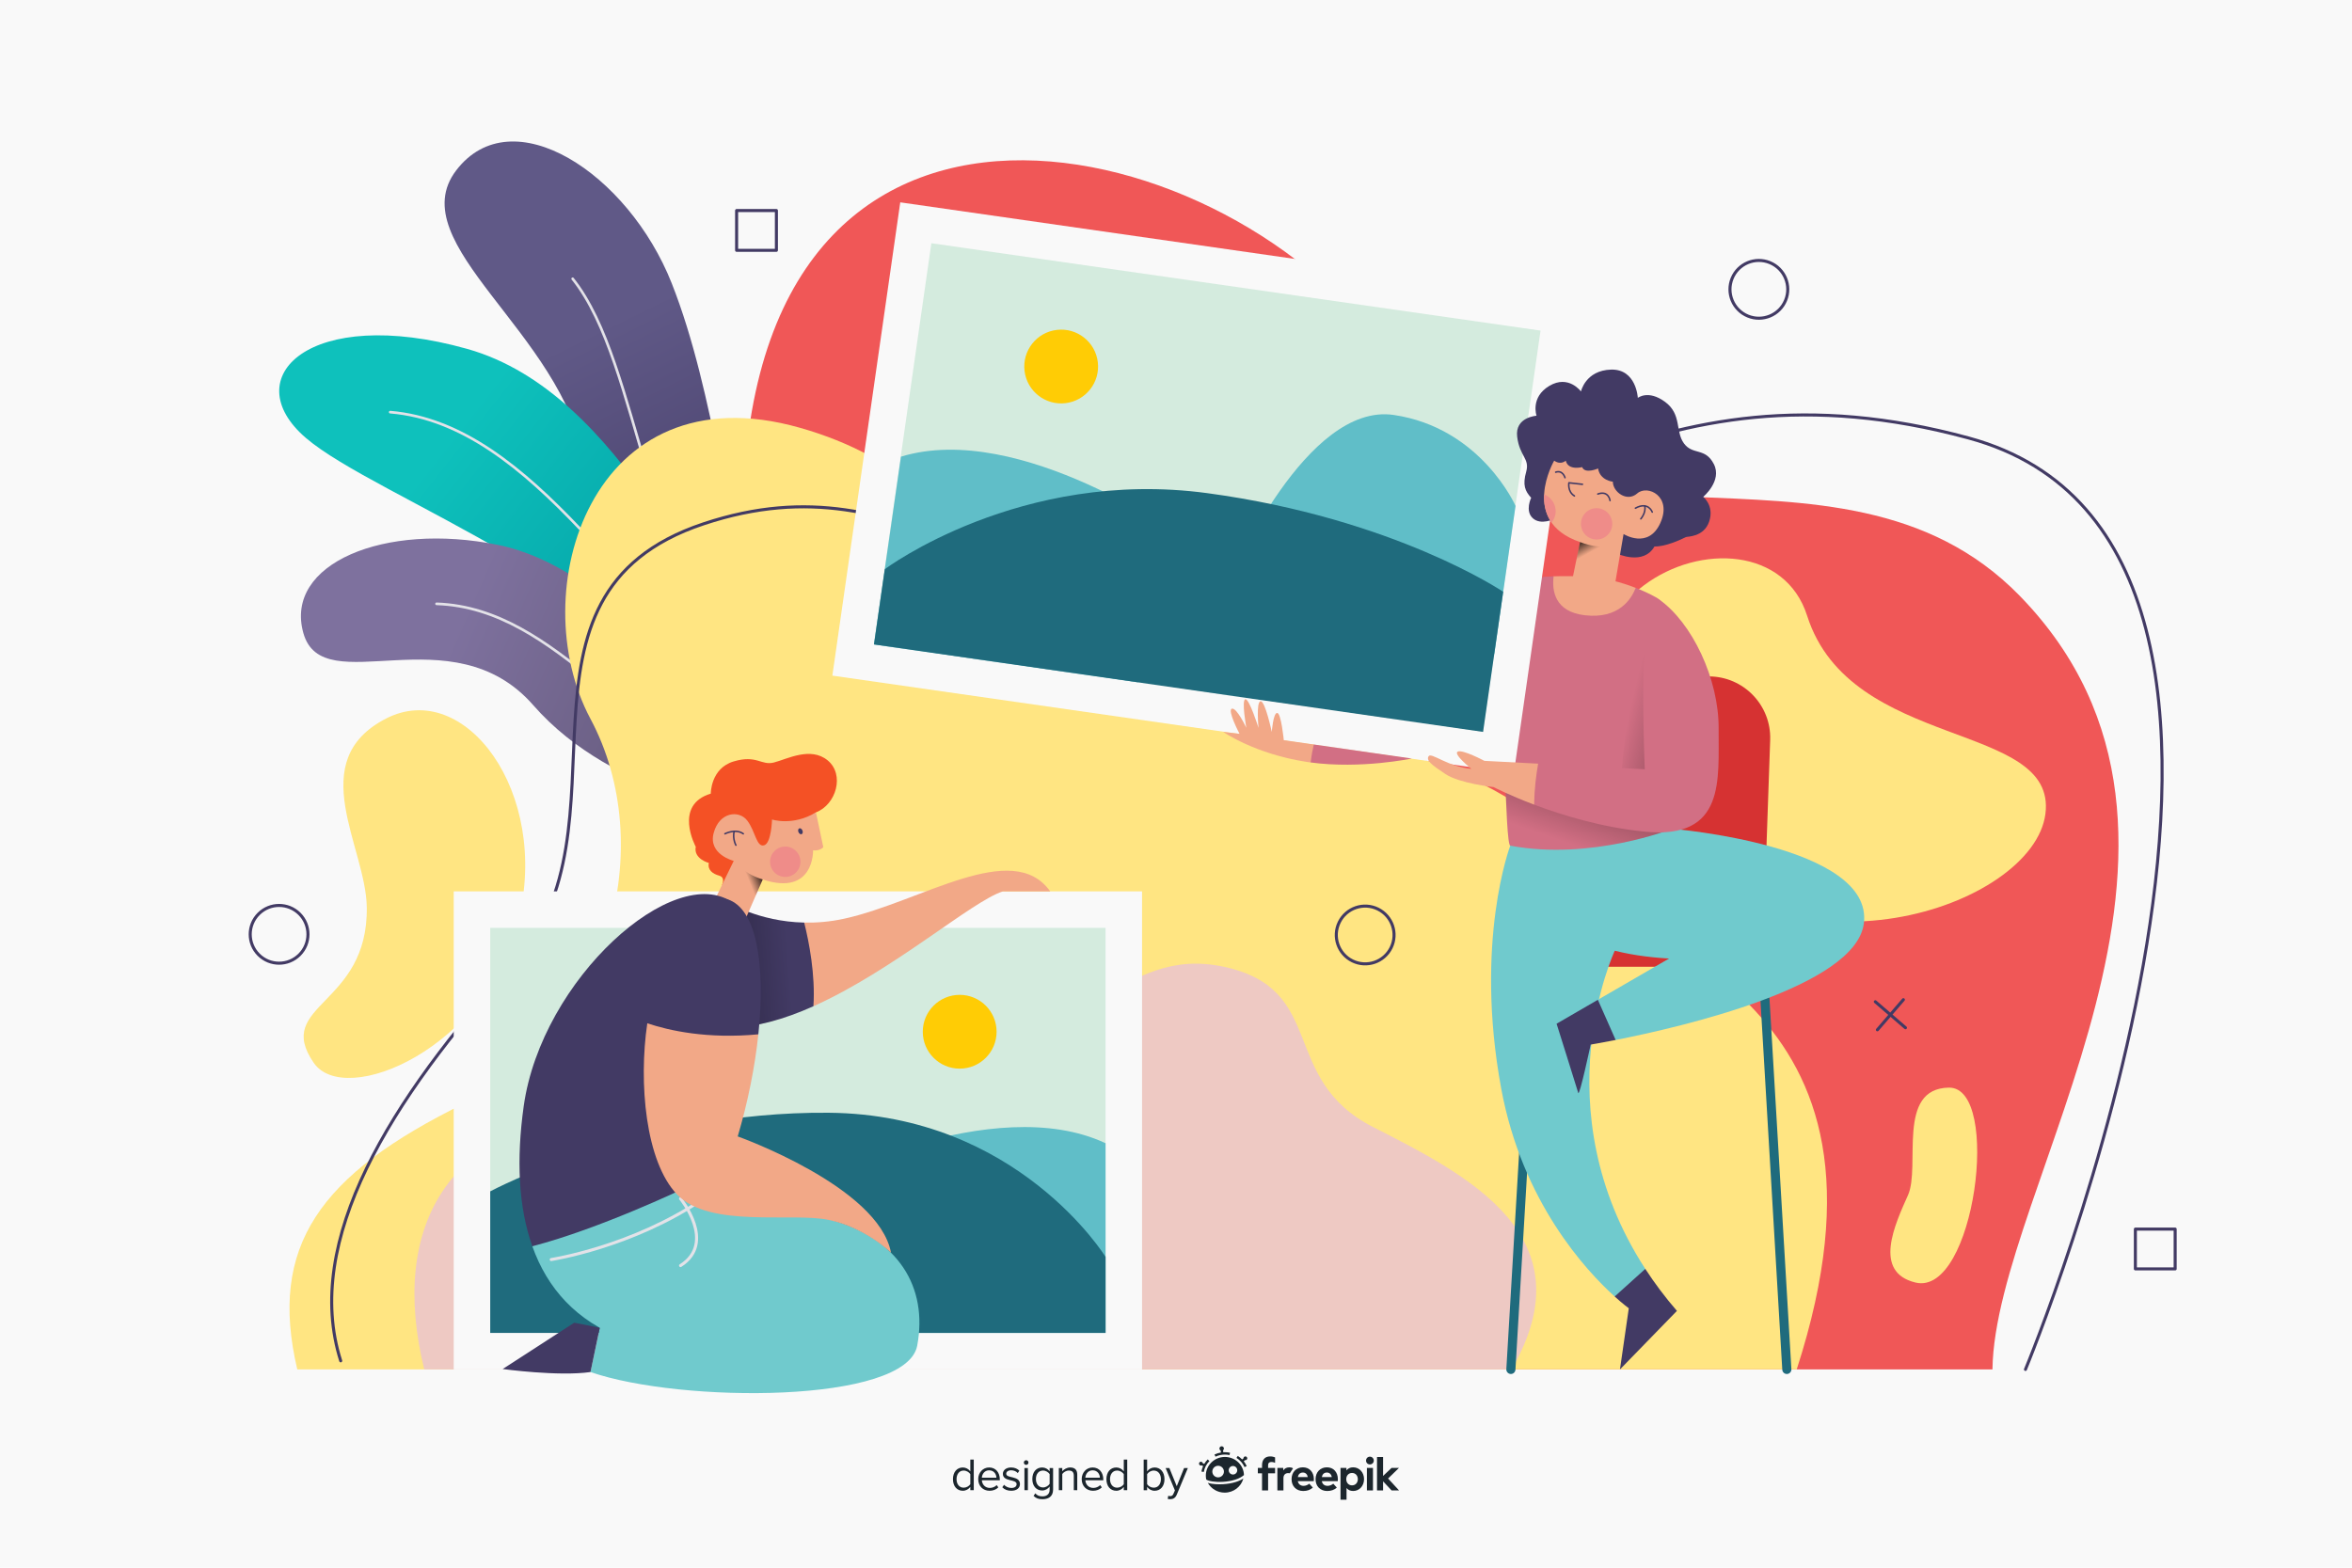 <?xml version="1.0" encoding="utf-8"?>
<!-- Generator: Adobe Illustrator 27.5.0, SVG Export Plug-In . SVG Version: 6.00 Build 0)  -->
<svg version="1.1" xmlns="http://www.w3.org/2000/svg" xmlns:xlink="http://www.w3.org/1999/xlink" x="0px" y="0px"
	 viewBox="0 0 750 500" style="enable-background:new 0 0 750 500;" xml:space="preserve">
<g id="BACKGROUND_1_">
	<rect style="fill:#F9F9F9;" width="750" height="500"/>
</g>
<g id="OBJECTS">
	<g>
		<g>
			
				<linearGradient id="SVGID_1_" gradientUnits="userSpaceOnUse" x1="-239.556" y1="203.602" x2="-191.263" y2="105.245" gradientTransform="matrix(-1 0 0 1 -1.967 0)">
				<stop  offset="0" style="stop-color:#423A64"/>
				<stop  offset="1" style="stop-color:#605987"/>
			</linearGradient>
			<path style="fill:url(#SVGID_1_);" d="M242.274,203.274c-10.338-31.954-14.178-77.736-28.06-112.884
				c-13.882-35.149-50.958-59.369-68.75-36.035c-17.792,23.334,34.192,51.985,40.69,92.45c6.498,40.465,22.743,74.728,56.12,87.428
				V203.274z"/>
			
				<path style="fill:none;stroke:#E3E2E8;stroke-width:0.84;stroke-linecap:round;stroke-linejoin:round;stroke-miterlimit:10;" d="
				M182.61,88.913c22.152,27.764,22.152,94.747,59.664,130.371"/>
		</g>
		<g>
			
				<linearGradient id="SVGID_00000164471551419485999020000005844955583361011134_" gradientUnits="userSpaceOnUse" x1="-244.624" y1="215.564" x2="-146.267" y2="138.474" gradientTransform="matrix(-1 0 0 1 -1.967 0)">
				<stop  offset="0" style="stop-color:#00969E"/>
				<stop  offset="1" style="stop-color:#0EC1BC"/>
			</linearGradient>
			<path style="fill:url(#SVGID_00000164471551419485999020000005844955583361011134_);" d="M242.274,211.785
				c-18.018-16.245-43.124-86.441-93.336-100.521c-50.212-14.081-73.841,9.186-51.394,28.419s103.674,46.406,141.776,103.116
				L242.274,211.785z"/>
			
				<path style="fill:none;stroke:#E3E2E8;stroke-width:0.84;stroke-linecap:round;stroke-linejoin:round;stroke-miterlimit:10;" d="
				M124.423,131.445c45.782,3.84,77.079,63.683,116.368,95.908"/>
		</g>
		<g>
			
				<linearGradient id="SVGID_00000071529375451383641900000006322131333201107852_" gradientUnits="userSpaceOnUse" x1="-242.585" y1="238.512" x2="-148.659" y2="197.752" gradientTransform="matrix(-1 0 0 1 -1.967 0)">
				<stop  offset="0" style="stop-color:#605575"/>
				<stop  offset="1" style="stop-color:#7E719E"/>
			</linearGradient>
			<path style="fill:url(#SVGID_00000071529375451383641900000006322131333201107852_);" d="M238.508,230.024
				c-19.051-8.418-43.695-48.919-79.777-56.248S90.53,179.757,96.732,201.9c6.203,22.143,47.406-6.655,73.325,23.029
				c25.918,29.684,70.734,34.649,70.734,34.649L238.508,230.024z"/>
			
				<path style="fill:none;stroke:#E3E2E8;stroke-width:0.84;stroke-linecap:round;stroke-linejoin:round;stroke-miterlimit:10;" d="
				M139.204,192.586c39.382,1.329,62.111,46.446,100.645,54.79"/>
		</g>
	</g>
	<g>
		<path style="fill:#F05757;" d="M635.351,436.767c0.768-58.072,83.944-169.409,8.732-246.699
			c-58.413-60.026-154.744-0.014-199.161-73.002C400.505,44.078,242.374,0.404,237.018,158.467
			c-5.356,158.063,127.16,278.3,127.16,278.3H635.351z"/>
		<g>
			<path style="fill:#FFE582;" d="M94.796,436.767c-9.21-39.141,6.907-62.165,53.467-84.933
				c46.56-22.768,61.653-82.119,40.036-122.54c-21.617-40.42,0.128-111.795,66.77-92.864
				c66.642,18.931,60.502,75.965,118.318,86.589c57.816,10.624,110.516,21.88,129.575,52.323
				c19.059,30.443,108.853,41.188,69.968,161.425H94.796z"/>
			<path style="fill:#FFE582;" d="M100.019,338.951c9.973,14.538,55.113-4.498,65.277-45.381
				c10.164-40.883-17.122-77.35-42.238-64.374c-26.231,13.552-6.375,40.835-6.099,60.171
				C117.411,320.946,87.144,320.183,100.019,338.951z"/>
			<path style="fill:#FFE582;" d="M610.796,409.054c18.884,4.572,27.551-62.421,10.666-62.165
				c-16.884,0.256-8.954,25.104-13.047,34.297C604.322,390.379,597.06,405.728,610.796,409.054z"/>
			<path style="fill:#FFE582;" d="M528.564,265.925c41.057,50.173,119.834,23.461,123.672-6.329
				c3.837-29.79-62.165-19.875-75.979-63.206C562.442,153.058,467.057,190.76,528.564,265.925z"/>
		</g>
		<path style="fill:#EEC9C3;" d="M135.283,436.767c-11.067-45.025,6.176-81.863,68.162-83.91s62.327-30.187,102.577-23.792
			c40.249,6.396,50.994-27.885,84.251-20.722c33.257,7.163,17.396,35.722,47.583,51.118c30.187,15.396,68.841,34.839,44.142,77.305
			H135.283z"/>
		<path style="fill:none;stroke:#423A64;stroke-width:0.97;stroke-linecap:round;stroke-linejoin:round;stroke-miterlimit:10;" d="
			M108.645,434.024c-12.146-38.144,15.733-83.346,55.258-126.671c39.525-43.324-7.685-117.594,60.441-140.281
			c68.126-22.687,96.506,34.024,174.788,19.442c78.282-14.582,125.325-74.861,228.578-46.833
			c127.4,34.583,18.164,297.084,18.164,297.084"/>
		
			<ellipse transform="matrix(0.381 -0.925 0.925 0.381 261.837 575.63)" style="fill:none;stroke:#423A64;stroke-width:0.97;stroke-linecap:round;stroke-linejoin:round;stroke-miterlimit:10;" cx="560.587" cy="92.372" rx="9.21" ry="9.21"/>
		
			<ellipse transform="matrix(0.44 -0.898 0.898 0.44 -23.789 557.903)" style="fill:none;stroke:#423A64;stroke-width:0.97;stroke-linecap:round;stroke-linejoin:round;stroke-miterlimit:10;" cx="435.219" cy="298.016" rx="9.21" ry="9.21"/>
		
			<ellipse transform="matrix(0.707 -0.707 0.707 0.707 -184.651 150.245)" style="fill:none;stroke:#423A64;stroke-width:0.97;stroke-linecap:round;stroke-linejoin:round;stroke-miterlimit:10;" cx="89.037" cy="298.016" rx="9.21" ry="9.21"/>
		
			<rect x="680.922" y="392.01" style="fill:none;stroke:#423A64;stroke-width:0.97;stroke-linecap:round;stroke-linejoin:round;stroke-miterlimit:10;" width="12.689" height="12.689"/>
		
			<rect x="234.89" y="67.147" style="fill:none;stroke:#423A64;stroke-width:0.97;stroke-linecap:round;stroke-linejoin:round;stroke-miterlimit:10;" width="12.689" height="12.689"/>
		<g>
			
				<line style="fill:none;stroke:#423A64;stroke-width:0.97;stroke-linecap:round;stroke-linejoin:round;stroke-miterlimit:10;" x1="288.633" y1="110.721" x2="288.633" y2="123.41"/>
			
				<line style="fill:none;stroke:#423A64;stroke-width:0.97;stroke-linecap:round;stroke-linejoin:round;stroke-miterlimit:10;" x1="294.978" y1="117.066" x2="282.289" y2="117.066"/>
		</g>
		<g>
			
				<line style="fill:none;stroke:#423A64;stroke-width:0.97;stroke-linecap:round;stroke-linejoin:round;stroke-miterlimit:10;" x1="597.997" y1="319.498" x2="607.606" y2="327.786"/>
			
				<line style="fill:none;stroke:#423A64;stroke-width:0.97;stroke-linecap:round;stroke-linejoin:round;stroke-miterlimit:10;" x1="606.945" y1="318.837" x2="598.658" y2="328.447"/>
		</g>
	</g>
	<g>
		<rect x="144.682" y="284.296" style="fill:#F9F9F9;" width="219.497" height="152.471"/>
		
			<rect x="189.835" y="262.423" transform="matrix(6.123234e-17 -1 1 6.123234e-17 -106.101 614.961)" style="fill:#D4EBDE;" width="129.191" height="196.216"/>
		<path style="fill:#60BEC8;" d="M259.505,377.672c0,0,57.09-29.931,93.033-13.047v60.502h-85.061L259.505,377.672z"/>
		<path style="fill:#1F6B7D;" d="M156.322,379.974c0,0,47.711-25.582,107.958-25.071c60.246,0.512,88.259,45.976,88.259,45.976
			v24.248H156.322V379.974z"/>
		<circle style="fill:#FFCC05;" cx="306.022" cy="329.065" r="11.768"/>
	</g>
	<g>
		<path style="fill:#F2A887;" d="M269.268,292.994c-4.57,1.006-8.875,1.343-12.828,1.257l0,0l-1.37,13.457l4.312,13.223l0,0
			c25.454-11.394,50.578-33.544,60.412-36.635h15.094C322.863,267.411,293.686,287.616,269.268,292.994z"/>
		<path style="fill:#423A64;" d="M256.44,294.25c-14.637-0.32-24.394-6.501-24.394-6.501v39.908
			c8.668,0.171,18.024-2.559,27.336-6.727C260.03,310.85,257.985,300.42,256.44,294.25z"/>
		
			<linearGradient id="SVGID_00000092456485855430657900000007086825873902457987_" gradientUnits="userSpaceOnUse" x1="230.185" y1="307.95" x2="264.146" y2="305.264">
			<stop  offset="0" style="stop-color:#000000"/>
			<stop  offset="0.628" style="stop-color:#000000;stop-opacity:0"/>
		</linearGradient>
		<path style="opacity:0.3;fill:url(#SVGID_00000092456485855430657900000007086825873902457987_);" d="M250.145,293.742
			c-11.071-1.544-18.099-5.992-18.099-5.992v39.908c6.647,0.131,13.699-1.448,20.826-4.069
			C253.569,310.634,251.583,299.7,250.145,293.742z"/>
	</g>
	<g>
		<path style="fill:#F45125;" d="M232.725,281.586l-2.509,0.711c0,0,1.214-2.438-0.872-3.013c-2.086-0.576-3.789-1.823-3.31-4.053
			c0,0-4.941-1.295-4.173-5.156c0,0-7.243-13.351,4.797-16.953c0,0-0.094-8.062,7.292-10.269c7.386-2.206,8.729,1.391,12.854,0.336
			c4.125-1.055,11.656-5.18,17.124-0.672c5.468,4.509,2.766,14.077-3.741,16.581L232.725,281.586z"/>
		<g>
			<path style="fill:#F2A887;" d="M227.569,287.75l6.396-13.175c0,0-8.218-2.079-6.396-8.89c1.823-6.811,8.154-7.387,10.745-3.933
				c2.59,3.454,2.9,8.442,5.288,7.867c2.387-0.576,2.579-8.25,2.579-8.25s6.588,2.206,14.006-2.27l2.352,11.11
				c0,0-1.105,1.282-3.263,0.994c0,0,0.432,14.726-16.069,9.306l-5.42,12.471L227.569,287.75z"/>
			
				<linearGradient id="SVGID_00000098914552516727006920000012395640825410001816_" gradientUnits="userSpaceOnUse" x1="243.092" y1="280.317" x2="236.888" y2="282.811">
				<stop  offset="0" style="stop-color:#000000"/>
				<stop  offset="0.628" style="stop-color:#000000;stop-opacity:0"/>
			</linearGradient>
			<path style="opacity:0.75;fill:url(#SVGID_00000098914552516727006920000012395640825410001816_);" d="M237.476,277.695
				c0,0-0.276,5.643,3.284,8.439l2.446-5.628C239.273,279.259,237.476,277.695,237.476,277.695z"/>
			<path style="fill:#423A64;" d="M255.878,264.858c0.215,0.508,0.107,1.04-0.242,1.188c-0.349,0.148-0.807-0.144-1.023-0.652
				c-0.215-0.508-0.107-1.04,0.243-1.188C255.205,264.058,255.663,264.35,255.878,264.858z"/>
			<path style="fill:#EF8C89;" d="M255.246,274.846c0-2.676-2.169-4.845-4.845-4.845c-2.676,0-4.845,2.169-4.845,4.845
				s2.169,4.845,4.845,4.845C253.077,279.691,255.246,277.522,255.246,274.846z"/>
			<g>
				
					<path style="fill:none;stroke:#423A64;stroke-width:0.485;stroke-linecap:round;stroke-linejoin:round;stroke-miterlimit:10;" d="
					M231.166,265.925c0,0,3.406-1.775,5.852,0"/>
				
					<path style="fill:none;stroke:#423A64;stroke-width:0.485;stroke-linecap:round;stroke-linejoin:round;stroke-miterlimit:10;" d="
					M234.668,269.57c0,0-1.103-1.944-0.576-4.425"/>
			</g>
		</g>
	</g>
	<g>
		<path style="fill:#70CACD;" d="M264.279,388.864c22.257,5.948,31.658,21.681,28.205,40.292
			c-3.454,18.611-75.404,18.419-104.184,8.442l4.221-20.146L264.279,388.864z"/>
		<path style="fill:#423A64;" d="M191.257,423.486l-8.137-1.621l-22.832,14.774c0,0,17.908,2.43,28.013,0.959L191.257,423.486z"/>
		<path style="fill:#70CACD;" d="M169.744,397.481c9.648,27.1,37.155,41.225,90.698,30.332l3.837-38.949l-46.24-9.785l-23.216-8.826
			L169.744,397.481z"/>
		<g>
			<path style="fill:none;stroke:#E3E2E8;stroke-width:0.97;stroke-linecap:round;stroke-linejoin:round;stroke-miterlimit:10;" d="
				M175.772,401.719c0,0,25.794-3.932,48.572-19.418"/>
			<path style="fill:none;stroke:#E3E2E8;stroke-width:0.97;stroke-linecap:round;stroke-linejoin:round;stroke-miterlimit:10;" d="
				M217.012,382.301c0,0,11.512,14.046,0,21.337"/>
		</g>
	</g>
	<path style="fill:#423A64;" d="M233.772,287.941c-18.661-13.46-61.08,24.242-66.77,64.851c-2.365,16.877-1.716,32.166,2.742,44.688
		c21.533-5.583,48.295-18.402,48.295-18.402S257.18,304.826,233.772,287.941z"/>
	<g>
		<path style="fill:#F2A887;" d="M235.243,362.45c3.24-10.91,5.478-22.163,6.575-32.563l0,0l-17.319-7.985l-18.091,4.461l0,0
			c-2.804,18.996-0.584,44.159,9.52,54.634c10.457,10.841,36.564,5.596,48.351,8.09c11.787,2.494,19.844,10.457,19.844,10.457
			C280.176,378.439,235.243,362.45,235.243,362.45z"/>
		<path style="fill:#423A64;" d="M241.819,329.887c2.324-22.035-0.497-40.224-9.92-43.085c-13.866-4.21-21.918,18.408-25.18,37.595
			c-0.11,0.647-0.213,1.304-0.311,1.967C213.339,328.691,225.504,331.428,241.819,329.887z"/>
	</g>
	<g>
		<g>
			<path style="fill:#D63232;" d="M544.899,215.735H506.67c-11.083,0-19.957,9.189-19.572,20.265l2.429,69.785h72.514L564.47,236
				C564.856,224.924,555.981,215.735,544.899,215.735z"/>
			<path style="fill:#1F6B7D;" d="M569.78,438.221c0.028,0,0.058-0.001,0.087-0.003c0.801-0.047,1.413-0.736,1.366-1.538
				l-7.739-130.982c-0.047-0.801-0.718-1.425-1.538-1.366c-0.801,0.047-1.413,0.736-1.366,1.538l7.739,130.982
				C568.374,437.626,569.015,438.221,569.78,438.221z"/>
			<path style="fill:#1F6B7D;" d="M481.789,438.221c-0.028,0-0.058-0.001-0.087-0.003c-0.801-0.047-1.413-0.736-1.366-1.538
				l7.739-130.982c0.047-0.801,0.718-1.425,1.538-1.366c0.801,0.047,1.413,0.736,1.366,1.538l-7.739,130.982
				C483.195,437.626,482.553,438.221,481.789,438.221z"/>
			<path style="fill:#D63232;" d="M480.637,308.343h90.294c1.413,0,2.558-1.145,2.558-2.558l0,0c0-1.413-1.145-2.558-2.558-2.558
				h-90.294c-1.413,0-2.558,1.145-2.558,2.558l0,0C478.079,307.198,479.224,308.343,480.637,308.343z"/>
		</g>
		<g>
			<g>
				<g>
					<path style="fill:#70CACD;" d="M533.198,264.342l40.292,21.105l-2.686,17.268c0,0-30.565,6.843-55.892,0.512
						c0,0-23.599,50.081,9.735,101.473l0,0l-0.167,5.845l-9.597,2.964c-9.118-8.239-29.498-30.148-36.174-66.28
						c-8.698-47.072,2.878-77.515,2.878-77.515L533.198,264.342z"/>
					<path style="fill:#423A64;" d="M524.646,404.699c2.908,4.483,6.248,8.959,10.086,13.392l-18.163,18.675l2.814-19.507
						c0,0-1.741-1.257-4.501-3.751L524.646,404.699z"/>
				</g>
				<g>
					<path style="fill:#70CACD;" d="M533.965,282.953l-0.767-18.611c0,0,64.34,5.244,61.142,30.187
						c-2.59,20.203-58.128,33.02-79.143,37.162l-6.908-3.836l1.233-8.978l56.677-32.854L533.965,282.953z"/>
					<path style="fill:#423A64;" d="M515.196,331.691c-4.93,0.972-7.965,1.467-7.965,1.467s-3.582,16.756-3.965,15.413
						c-0.384-1.343-6.907-22.065-6.907-22.065l13.163-7.63L515.196,331.691z"/>
				</g>
			</g>
			<g>
				<path style="fill:#D26F84;" d="M495.413,183.808L495.413,183.808l10.979,7.92l15.198-4.239c2.172,0.847,4.456,1.891,6.746,3.176
					c10.489,5.884,4.861,73.677,4.861,73.677s-25.838,10.233-51.612,5.372c-1.686-0.318-1.919-47.583-3.262-65.619
					C477.214,189.202,479.391,184.387,495.413,183.808z"/>
				<path style="fill:#F2A887;" d="M507.487,183.949c0,0,6.33,0.508,14.103,3.54c-1.384,3.587-5.394,9.996-16.214,8.74
					c-9.632-1.118-10.527-7.829-9.964-12.42C498.792,183.686,502.774,183.749,507.487,183.949z"/>
				
					<linearGradient id="SVGID_00000115497841496332779920000008648655208770727087_" gradientUnits="userSpaceOnUse" x1="677.923" y1="236.367" x2="703.122" y2="230.483" gradientTransform="matrix(-1 0 0 1 1212.017 0)">
					<stop  offset="0" style="stop-color:#000000"/>
					<stop  offset="0.628" style="stop-color:#000000;stop-opacity:0"/>
				</linearGradient>
				<path style="opacity:0.3;fill:url(#SVGID_00000115497841496332779920000008648655208770727087_);" d="M524.277,208.574
					c0,0-7.069,23.022-7.197,40.29c-0.128,17.268,17.47,8.954,17.625,6.523C534.86,252.958,524.277,208.574,524.277,208.574z"/>
				
					<linearGradient id="SVGID_00000158714583024981852940000008319804701498593723_" gradientUnits="userSpaceOnUse" x1="704.082" y1="252.333" x2="713.547" y2="279.834" gradientTransform="matrix(-1 0 0 1 1212.017 0)">
					<stop  offset="0" style="stop-color:#000000"/>
					<stop  offset="0.628" style="stop-color:#000000;stop-opacity:0"/>
				</linearGradient>
				<path style="opacity:0.3;fill:url(#SVGID_00000158714583024981852940000008319804701498593723_);" d="M533.718,256.933
					c-0.285,4.567-0.521,7.409-0.521,7.409s-25.838,10.233-51.612,5.372c-0.749-0.141-1.211-9.552-1.611-21.547L533.718,256.933z"/>
			</g>
			<g>
				
					<rect x="275.242" y="79.312" transform="matrix(-0.99 -0.142 0.142 -0.99 743.951 364.255)" style="fill:#F9F9F9;" width="219.497" height="152.471"/>
				
					<rect x="320.395" y="57.439" transform="matrix(0.142 -0.99 0.99 0.142 176.283 514.51)" style="fill:#D4EBDE;" width="129.191" height="196.217"/>
				<path style="fill:#60BEC8;" d="M392.791,183.746c0,0,23.758-55.507,51.637-51.401c27.879,4.105,38.842,29.01,38.842,29.01
					l-6.783,47.219L392.791,183.746z"/>
				<path style="fill:#60BEC8;" d="M377.53,171.792c0,0-52.254-37.745-90.233-26.143l-8.602,59.887l84.197,12.094L377.53,171.792z"
					/>
				<path style="fill:#1F6B7D;" d="M479.337,188.742c0,0-34.64-23.395-94.347-31.455c-59.707-8.06-102.848,24.248-102.848,24.248
					l-3.448,24.001l194.223,27.899L479.337,188.742z"/>
				
					<ellipse transform="matrix(0.993 -0.117 0.117 0.993 -11.339 40.246)" style="fill:#FFCC05;" cx="338.397" cy="117.066" rx="11.768" ry="11.768"/>
			</g>
			<g>
				<path style="fill:#F2A887;" d="M469.178,245.219c0,0-5.884-4.733-4.349-5.5c1.535-0.767,8.506,2.942,8.506,2.942l17.144,0.9l0,0
					l3.066,7.222l-4.352,5.854c-7.958-3.007-12.916-5.598-12.916-5.598s-10.808-1.151-15.349-4.157
					c-4.541-3.006-6.204-4.349-5.372-5.692C456.386,239.847,461.695,244.579,469.178,245.219z"/>
				<path style="fill:#D26F84;" d="M490.478,243.561l34.001,1.786c0,0-1.351-30.907,0.372-43.266L529,191.149
					c10.481,7.334,19.163,25.353,19.035,41.342c-0.128,15.989,2.389,35.328-23.556,32.758c-13.705-1.358-26.377-5.245-35.286-8.612
					C489.276,251.616,489.861,247.05,490.478,243.561z"/>
			</g>
			<g>
				<path style="fill:#423A64;" d="M515.642,176.562c0,0,8.41,3.933,11.928-2.27c0,0,3.395,0.317,10.041-3.006
					c0.384-0.192,5.756,0.064,7.419-4.989c1.663-5.053-1.919-7.831-1.919-7.831s6.14-5.089,3.39-10.461
					c-2.75-5.372-6.715-2.75-9.529-6.587c-2.814-3.837-0.64-9.274-6.012-13.239c-5.372-3.965-8.698-1.279-8.698-1.279
					s-0.448-9.274-8.57-9.018c-8.122,0.256-9.561,6.971-9.561,6.971s-3.933-5.436-10.073-1.791c-6.14,3.646-4.093,9.53-4.093,9.53
					s-6.939,0.416-6.172,6.699c0.768,6.284,4.077,6.921,2.878,11.159c-1.199,4.238-0.384,6.157,1.583,8.315
					c0,0-2.063,4.173,0.528,6.523c2.59,2.35,6.859,0.192,6.859,0.192L515.642,176.562z"/>
				<path style="fill:#F2A887;" d="M500.836,187.467c0,0,6.012,8.698,13.559,2.302l3.326-19.443c0,0,7.899,4.989,11.736-3.55
					c3.837-8.538-4.125-12.28-7.387-9.401c-3.262,2.878-7.771-0.48-7.771-3.742c0,0-4.125-0.384-4.701-4.221
					c0,0-4.173,1.871-5.084-0.432c0,0-4.461,1.199-5.228-2.063c0,0-1.535,1.535-3.693,0c0,0-11.256,19.315,8.25,25.966
					L500.836,187.467z"/>
				
					<linearGradient id="SVGID_00000103946160163924059780000017836979285105129089_" gradientUnits="userSpaceOnUse" x1="707.438" y1="172.47" x2="704.032" y2="178.658" gradientTransform="matrix(-1 0 0 1 1212.017 0)">
					<stop  offset="0" style="stop-color:#000000"/>
					<stop  offset="0.628" style="stop-color:#000000;stop-opacity:0"/>
				</linearGradient>
				<path style="opacity:0.75;fill:url(#SVGID_00000103946160163924059780000017836979285105129089_);" d="M503.842,172.885
					c3.965,1.535,6.971,1.471,6.971,1.471s-3.319,3.463-8.124,4.121L503.842,172.885z"/>
				
					<path style="fill:none;stroke:#423A64;stroke-width:0.485;stroke-linecap:round;stroke-linejoin:round;stroke-miterlimit:10;" d="
					M504.609,154.465l-4.317-0.48c0,0-0.512,2.814,1.759,4.189"/>
				<g>
					
						<path style="fill:none;stroke:#423A64;stroke-width:0.485;stroke-linecap:round;stroke-linejoin:round;stroke-miterlimit:10;" d="
						M513.403,159.646c0,0-0.416-3.326-3.901-2.079"/>
					
						<path style="fill:none;stroke:#423A64;stroke-width:0.485;stroke-linecap:round;stroke-linejoin:round;stroke-miterlimit:10;" d="
						M499.043,152.355c0,0-0.672-2.526-2.974-1.759"/>
				</g>
				<g>
					<path style="fill:#EF8C89;" d="M504.129,167.073c0-2.76,2.237-4.997,4.997-4.997c2.759,0,4.996,2.237,4.996,4.997
						s-2.237,4.997-4.996,4.997C506.366,172.069,504.129,169.832,504.129,167.073z"/>
					<path style="fill:#EF8C89;" d="M496.069,163.044c0,1.38-0.486,2.645-1.296,3.636c-1.991-2.828-2.538-6.017-2.382-8.999
						C494.542,158.515,496.069,160.598,496.069,163.044z"/>
				</g>
				<g>
					
						<path style="fill:none;stroke:#423A64;stroke-width:0.485;stroke-linecap:round;stroke-linejoin:round;stroke-miterlimit:10;" d="
						M526.866,163.323c0,0-1.247-3.502-5.372-1.247"/>
					
						<path style="fill:none;stroke:#423A64;stroke-width:0.485;stroke-linecap:round;stroke-linejoin:round;stroke-miterlimit:10;" d="
						M523.22,165.482c0,0,1.74-1.971,1.254-4.127"/>
				</g>
			</g>
			<g>
				<path style="fill:#D26F84;" d="M417.945,243.182l-1.531-3.015l2.529-2.724l31.207,4.483
					C450.15,241.926,433.998,245.335,417.945,243.182L417.945,243.182z"/>
				<path style="fill:#F2A887;" d="M390.064,233.436l5.192,0.604c0,0-3.977-7.561-2.442-8.008c1.535-0.448,4.605,6.076,4.605,6.076
					s-1.578-8.782-0.32-9.082c1.258-0.3,4.221,9.146,4.221,9.146s-0.825-8.294,0.639-8.506s3.582,9.771,3.582,9.771
					s0.448-6.109,1.727-6.053c1.279,0.056,2.102,8.685,2.102,8.685l9.573,1.375c-0.387,1.59-0.741,3.502-0.999,5.739
					c-0.468-0.063-0.935-0.129-1.403-0.201C400.041,240.422,390.064,233.436,390.064,233.436z"/>
			</g>
		</g>
	</g>
</g>
<g id="DESIGNED_BY_FREEPIK">
	<g>
		<g id="XMLID_319_">
			<g id="XMLID_338_">
				<path id="XMLID_346_" style="fill:#1C262D;" d="M385.104,465.465c-0.432,0.443-0.803,0.931-1.108,1.453l-0.465-0.241
					c-0.067-0.298-0.349-0.503-0.659-0.466c-0.331,0.039-0.568,0.339-0.529,0.67c0.039,0.331,0.339,0.568,0.67,0.529
					c0.065-0.008,0.127-0.026,0.183-0.052l0.452,0.234c-0.251,0.554-0.433,1.139-0.539,1.744l0.747,0.132
					c0.23-1.306,0.85-2.507,1.792-3.473L385.104,465.465z"/>
				<path id="XMLID_345_" style="fill:#1C262D;" d="M390.592,463.163c-0.171,0-0.341,0.006-0.51,0.017l-0.074-0.626
					c0.188-0.149,0.296-0.389,0.266-0.645c-0.046-0.393-0.402-0.674-0.795-0.628c-0.393,0.046-0.674,0.402-0.628,0.795
					c0.03,0.254,0.189,0.461,0.405,0.564l0.073,0.624c-0.714,0.116-1.403,0.332-2.06,0.646l0.327,0.684
					c0.934-0.447,1.942-0.673,2.995-0.673c0.496,0,0.993,0.053,1.475,0.158l0.161-0.741
					C391.692,463.222,391.142,463.163,390.592,463.163z"/>
				<path id="XMLID_344_" style="fill:#1C262D;" d="M397.194,465.711c0.331-0.04,0.566-0.341,0.526-0.672
					c-0.04-0.331-0.341-0.566-0.672-0.526c-0.309,0.038-0.535,0.304-0.53,0.609l-0.416,0.363c-0.418-0.43-0.89-0.813-1.408-1.139
					l-0.404,0.641c1.134,0.715,2.021,1.726,2.563,2.925l0.691-0.313c-0.251-0.554-0.568-1.072-0.942-1.545l0.402-0.351
					C397.065,465.716,397.129,465.719,397.194,465.711z"/>
				<path id="XMLID_343_" style="fill:#1C262D;" d="M390.044,473.372c-0.386,0.023-0.775,0.035-1.157,0.035
					c-0.88,0-1.733-0.061-2.478-0.179c-0.39-0.062-0.846-0.155-1.27-0.292c1.046,1.861,3.069,3.125,5.388,3.125
					c2.855,0,5.262-1.916,5.95-4.504c-0.682,0.449-1.505,0.825-2.459,1.123C392.839,473.047,391.464,473.286,390.044,473.372z"/>
				<path id="XMLID_339_" style="fill:#1C262D;" d="M390.592,464.68c-3.352,0-6.08,2.666-6.08,5.943
					c0,0.426,0.046,0.849,0.137,1.261c0.673,0.483,2.706,0.89,5.348,0.731c2.879-0.173,5.297-0.957,6.672-2.159
					c-0.005-0.195-0.021-0.39-0.045-0.582C396.244,466.913,393.65,464.68,390.592,464.68z M388.432,471.194
					c-1.02,0-1.85-0.83-1.85-1.85c0-1.02,0.83-1.85,1.85-1.85c1.02,0,1.85,0.83,1.85,1.85
					C390.282,470.365,389.452,471.194,388.432,471.194z M393.17,470.286c-0.75,0-1.36-0.61-1.36-1.36s0.61-1.361,1.36-1.361
					c0.75,0,1.361,0.61,1.361,1.361S393.92,470.286,393.17,470.286z"/>
			</g>
			<path id="XMLID_336_" style="fill:#1C262D;" d="M406.595,466.547c-0.295-0.116-0.805-0.309-1.382-0.237
				c-0.551,0.069-0.844,0.341-0.844,1.007v0.866h2.228v1.717h-2.228v5.455h-1.932v-5.455h-1.34v-1.717h1.34v-0.888
				c0-1.68,0.896-2.783,2.568-2.783c0.643,0,1.157,0.122,1.59,0.308L406.595,466.547z"/>
			<path id="XMLID_334_" style="fill:#1C262D;" d="M411.298,469.879c-0.177-0.03-0.358-0.046-0.526-0.046
				c-0.896,0-1.51,0.548-1.51,1.614v3.908h-1.932v-7.172h1.873v0.785c0.451-0.673,1.14-0.977,2.021-0.977
				c0.414,0,0.848,0.128,1.094,0.337L411.298,469.879z"/>
			<path id="XMLID_331_" style="fill:#1C262D;" d="M418.965,471.757c0,0.222-0.015,0.489-0.037,0.651h-5.085
				c0.207,1.036,0.933,1.488,1.843,1.488c0.622,0,1.295-0.252,1.813-0.688l1.132,1.243c-0.814,0.748-1.85,1.088-3.057,1.088
				c-2.198,0-3.723-1.495-3.723-3.753c0-2.258,1.48-3.797,3.627-3.797C417.544,467.99,418.958,469.522,418.965,471.757z
				 M413.851,471.091h3.175c-0.177-0.918-0.733-1.436-1.562-1.436C414.554,469.655,414.021,470.203,413.851,471.091z"/>
			<path id="XMLID_328_" style="fill:#1C262D;" d="M426.618,471.757c0,0.222-0.015,0.489-0.037,0.651h-5.085
				c0.207,1.036,0.933,1.488,1.843,1.488c0.622,0,1.295-0.252,1.813-0.688l1.132,1.243c-0.814,0.748-1.85,1.088-3.057,1.088
				c-2.198,0-3.723-1.495-3.723-3.753c0-2.258,1.48-3.797,3.627-3.797C425.197,467.99,426.611,469.522,426.618,471.757z
				 M421.504,471.091h3.175c-0.178-0.918-0.733-1.436-1.562-1.436C422.207,469.655,421.674,470.203,421.504,471.091z"/>
			<path id="XMLID_325_" style="fill:#1C262D;" d="M434.964,471.764c0,2.154-1.495,3.775-3.471,3.775
				c-0.962,0-1.643-0.378-2.109-0.933v3.708h-1.924v-10.133h1.887v0.792c0.466-0.585,1.155-0.984,2.139-0.984
				C433.469,467.99,434.964,469.61,434.964,471.764z M429.287,471.764c0,1.132,0.747,1.976,1.843,1.976
				c1.14,0,1.85-0.881,1.85-1.976c0-1.095-0.71-1.976-1.85-1.976C430.035,469.788,429.287,470.632,429.287,471.764z"/>
			<path id="XMLID_322_" style="fill:#1C262D;" d="M438.068,465.836c0,0.696-0.54,1.229-1.236,1.229
				c-0.696,0-1.229-0.533-1.229-1.229c0-0.696,0.533-1.243,1.229-1.243C437.527,464.592,438.068,465.14,438.068,465.836z
				 M437.809,475.354h-1.932v-7.172h1.932V475.354z"/>
			<path id="XMLID_320_" style="fill:#1C262D;" d="M441.032,470.736l2.701-2.554h2.368l-3.479,3.375l3.501,3.797h-2.376
				l-2.716-2.901v2.901H439.1v-10.658h1.932V470.736z"/>
		</g>
		<g>
			<path style="fill:#1C262D;" d="M309.412,475.289v-1.055c-0.527,0.718-1.391,1.23-2.387,1.23c-1.846,0-3.149-1.406-3.149-3.706
				c0-2.256,1.289-3.721,3.149-3.721c0.952,0,1.816,0.469,2.387,1.245v-3.765h1.099v9.77H309.412z M309.412,473.37v-3.208
				c-0.395-0.615-1.245-1.143-2.124-1.143c-1.421,0-2.27,1.172-2.27,2.739c0,1.567,0.85,2.724,2.27,2.724
				C308.168,474.483,309.017,473.986,309.412,473.37z"/>
			<path style="fill:#1C262D;" d="M311.932,471.744c0-2.051,1.465-3.706,3.486-3.706c2.139,0,3.398,1.67,3.398,3.794v0.279h-5.727
				c0.088,1.333,1.026,2.446,2.549,2.446c0.806,0,1.626-0.322,2.182-0.894l0.527,0.718c-0.703,0.703-1.655,1.084-2.812,1.084
				C313.44,475.465,311.932,473.956,311.932,471.744z M315.404,468.947c-1.509,0-2.256,1.274-2.315,2.358h4.643
				C317.718,470.25,317.015,468.947,315.404,468.947z"/>
			<path style="fill:#1C262D;" d="M319.607,474.351l0.571-0.791c0.469,0.542,1.362,1.011,2.329,1.011c1.084,0,1.67-0.513,1.67-1.216
				c0-1.714-4.38-0.659-4.38-3.281c0-1.098,0.952-2.036,2.636-2.036c1.201,0,2.051,0.454,2.622,1.026l-0.513,0.762
				c-0.424-0.513-1.201-0.894-2.109-0.894c-0.967,0-1.567,0.483-1.567,1.113c0,1.552,4.38,0.527,4.38,3.281
				c0,1.187-0.952,2.138-2.783,2.138C321.306,475.465,320.325,475.113,319.607,474.351z"/>
			<path style="fill:#1C262D;" d="M326.477,466.471c0-0.41,0.337-0.747,0.732-0.747c0.41,0,0.747,0.337,0.747,0.747
				c0,0.41-0.337,0.732-0.747,0.732C326.814,467.203,326.477,466.881,326.477,466.471z M326.667,475.289v-7.075h1.099v7.075H326.667
				z"/>
			<path style="fill:#1C262D;" d="M329.582,477.105l0.556-0.82c0.586,0.703,1.289,0.967,2.3,0.967c1.172,0,2.27-0.571,2.27-2.124
				v-1.011c-0.513,0.718-1.377,1.26-2.373,1.26c-1.845,0-3.149-1.377-3.149-3.662c0-2.27,1.289-3.677,3.149-3.677
				c0.952,0,1.802,0.469,2.373,1.245v-1.069h1.099v6.87c0,2.344-1.641,3.076-3.369,3.076
				C331.237,478.16,330.417,477.926,329.582,477.105z M334.709,473.253v-3.091c-0.381-0.615-1.23-1.143-2.109-1.143
				c-1.421,0-2.27,1.128-2.27,2.695c0,1.553,0.849,2.695,2.27,2.695C333.478,474.41,334.328,473.868,334.709,473.253z"/>
			<path style="fill:#1C262D;" d="M342.413,475.289v-4.629c0-1.245-0.63-1.641-1.582-1.641c-0.865,0-1.685,0.527-2.095,1.099v5.17
				h-1.099v-7.075h1.099v1.025c0.498-0.586,1.465-1.201,2.519-1.201c1.48,0,2.256,0.747,2.256,2.285v4.966H342.413z"/>
			<path style="fill:#1C262D;" d="M344.932,471.744c0-2.051,1.465-3.706,3.486-3.706c2.138,0,3.398,1.67,3.398,3.794v0.279h-5.727
				c0.088,1.333,1.025,2.446,2.549,2.446c0.806,0,1.626-0.322,2.183-0.894l0.527,0.718c-0.703,0.703-1.655,1.084-2.812,1.084
				C346.441,475.465,344.932,473.956,344.932,471.744z M348.404,468.947c-1.509,0-2.256,1.274-2.314,2.358h4.643
				C350.718,470.25,350.015,468.947,348.404,468.947z"/>
			<path style="fill:#1C262D;" d="M358.35,475.289v-1.055c-0.527,0.718-1.392,1.23-2.388,1.23c-1.846,0-3.149-1.406-3.149-3.706
				c0-2.256,1.289-3.721,3.149-3.721c0.952,0,1.817,0.469,2.388,1.245v-3.765h1.098v9.77H358.35z M358.35,473.37v-3.208
				c-0.396-0.615-1.245-1.143-2.124-1.143c-1.421,0-2.27,1.172-2.27,2.739c0,1.567,0.849,2.724,2.27,2.724
				C357.105,474.483,357.954,473.986,358.35,473.37z"/>
			<path style="fill:#1C262D;" d="M364.692,475.289v-9.77h1.099v3.765c0.572-0.776,1.421-1.245,2.388-1.245
				c1.845,0,3.149,1.465,3.149,3.721c0,2.299-1.304,3.706-3.149,3.706c-0.996,0-1.86-0.513-2.388-1.23v1.055H364.692z
				 M367.9,474.483c1.436,0,2.286-1.157,2.286-2.724c0-1.568-0.85-2.739-2.286-2.739c-0.864,0-1.728,0.527-2.109,1.143v3.208
				C366.171,473.986,367.036,474.483,367.9,474.483z"/>
			<path style="fill:#1C262D;" d="M372.529,477.061c0.161,0.073,0.425,0.117,0.601,0.117c0.483,0,0.806-0.161,1.055-0.747
				l0.469-1.069l-2.959-7.148h1.187l2.358,5.8l2.344-5.8h1.201l-3.545,8.51c-0.425,1.025-1.143,1.421-2.08,1.435
				c-0.234,0-0.601-0.044-0.806-0.103L372.529,477.061z"/>
		</g>
	</g>
</g>
</svg>
